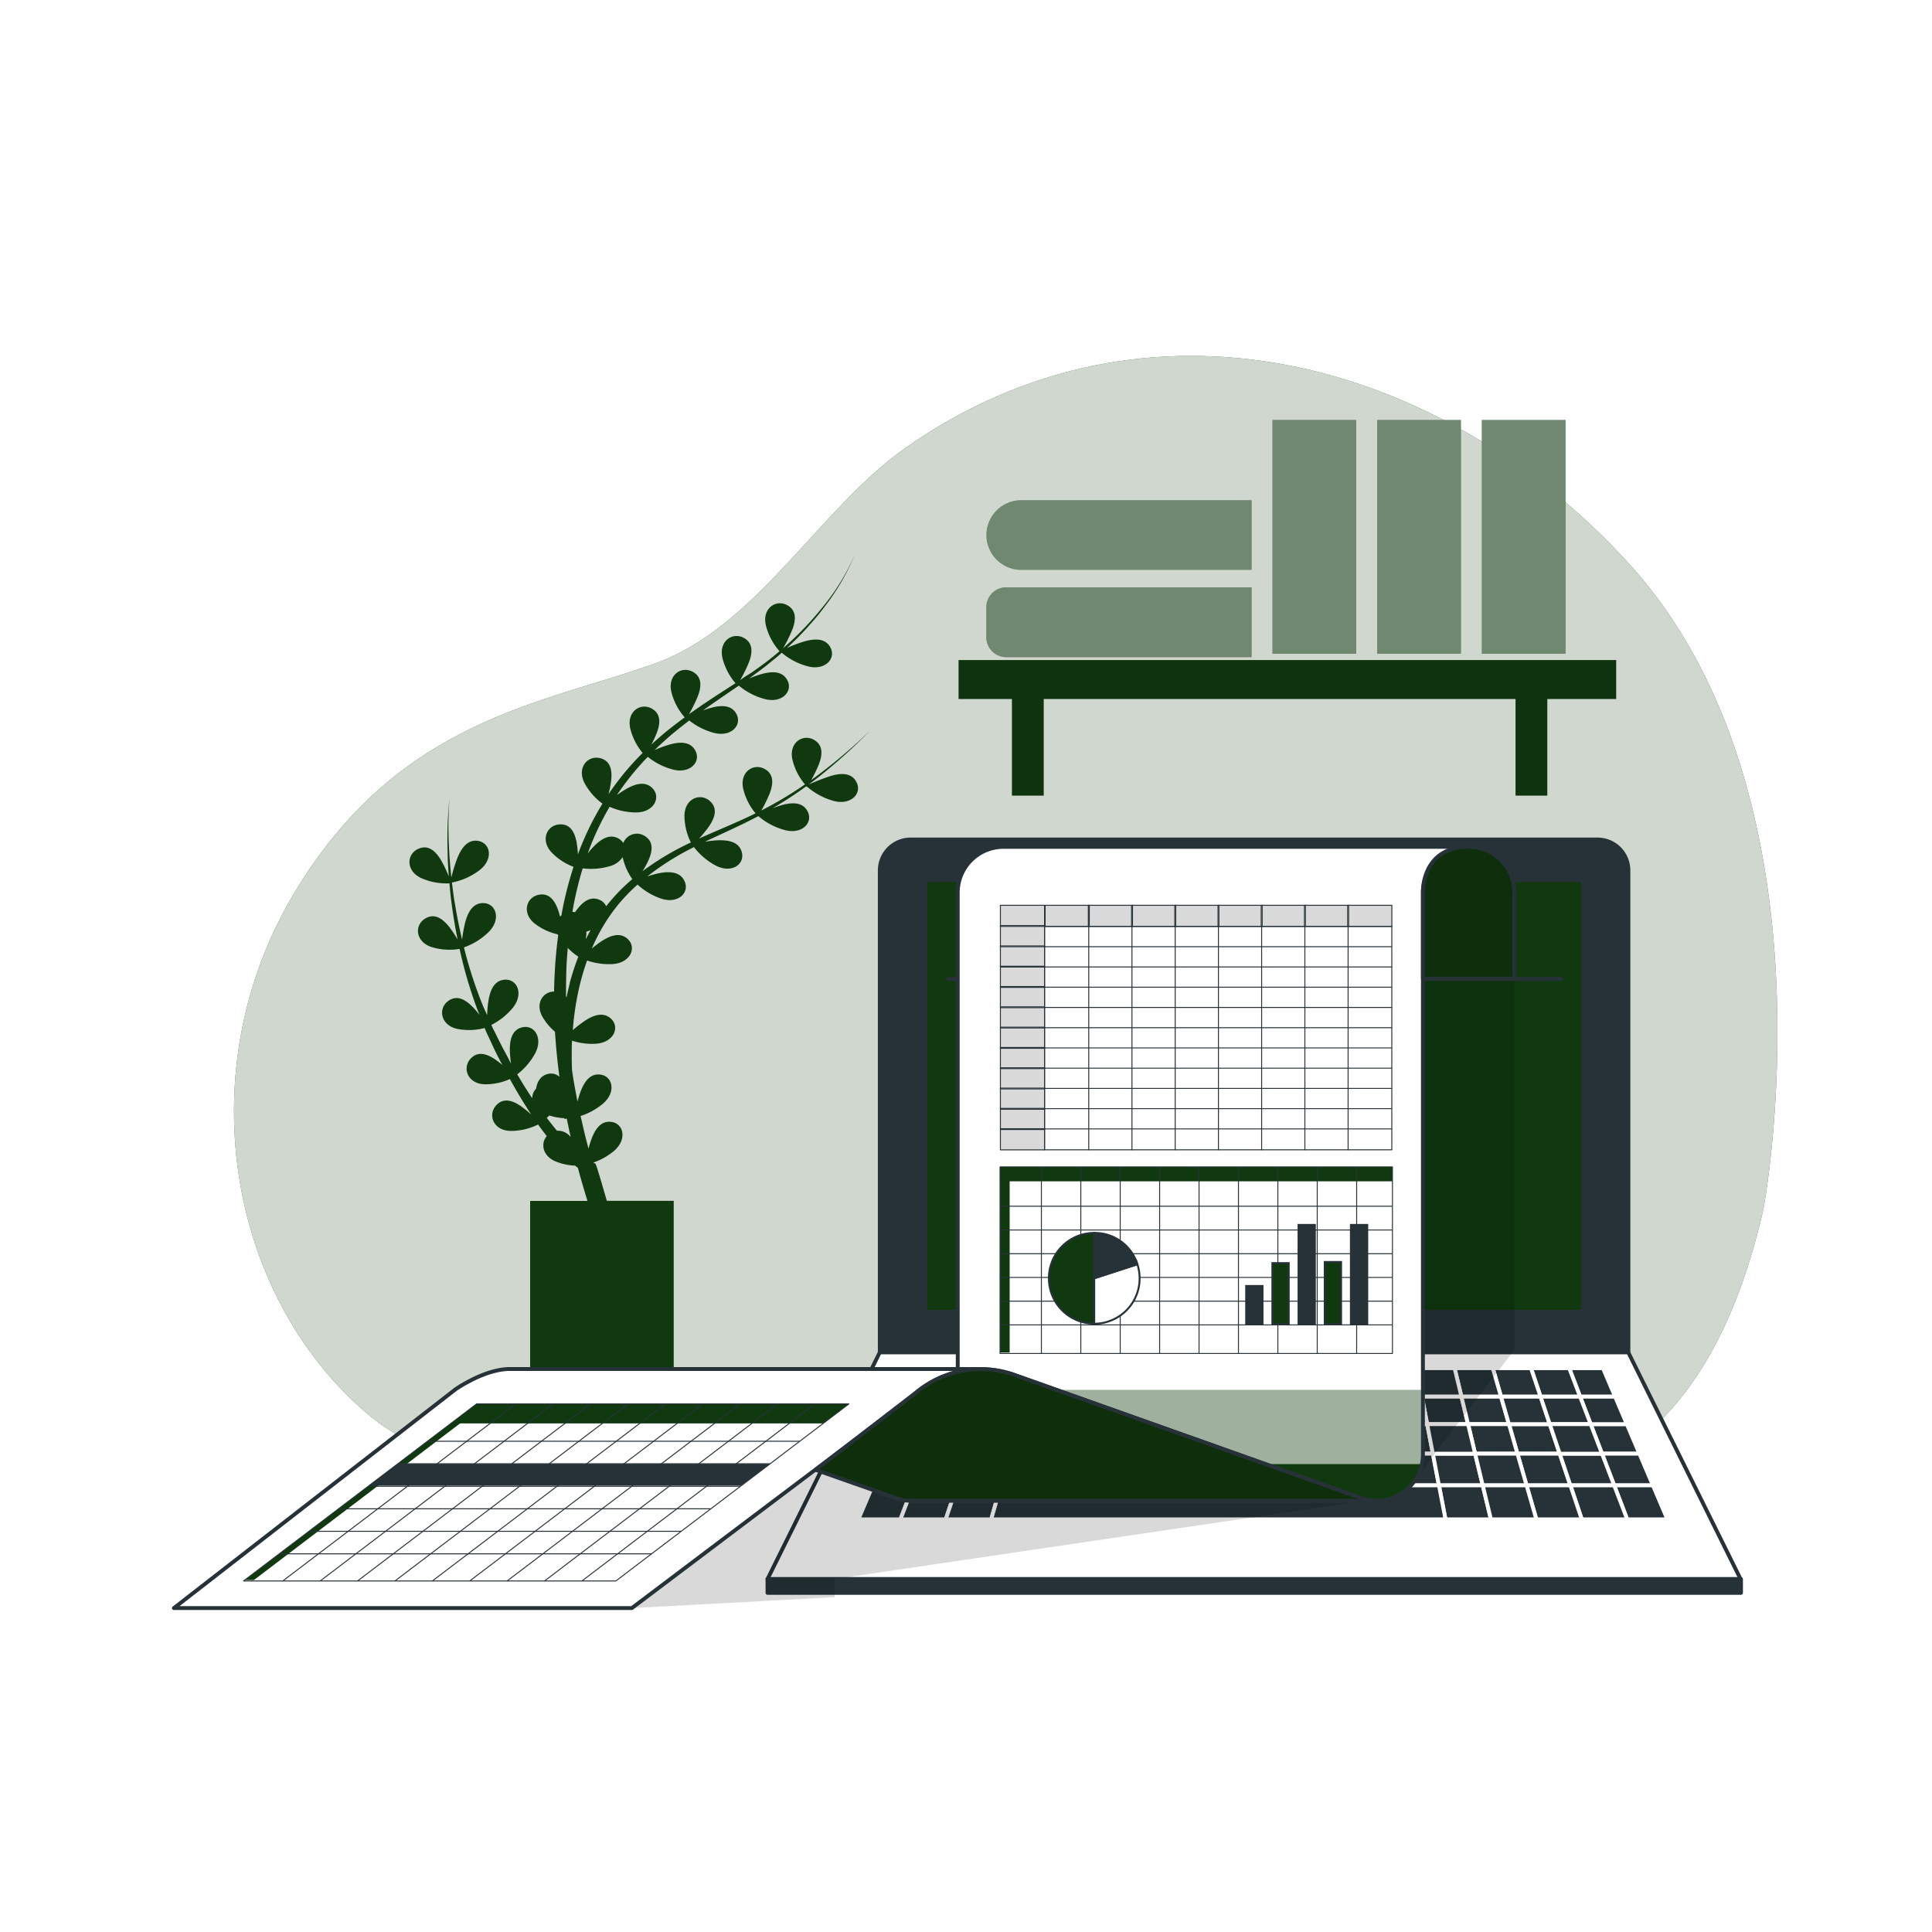 <svg class="animated" id="freepik_stories-spreadsheets" xmlns="http://www.w3.org/2000/svg" xmlns:xlink="http://www.w3.org/1999/xlink" viewBox="0 0 500 500" version="1.1" xmlns:svgjs="http://svgjs.com/svgjs"><style>svg#freepik_stories-spreadsheets:not(.animated) .animable {opacity: 0;}svg#freepik_stories-spreadsheets.animated #freepik--background-simple--inject-16 {animation: 1s 1 forwards cubic-bezier(.36,-0.01,.5,1.38) zoomOut;animation-delay: 0s;}svg#freepik_stories-spreadsheets.animated #freepik--Shelving--inject-16 {animation: 1s 1 forwards cubic-bezier(.36,-0.01,.5,1.38) lightSpeedRight;animation-delay: 0s;}svg#freepik_stories-spreadsheets.animated #freepik--Plant--inject-16 {animation: 1s 1 forwards cubic-bezier(.36,-0.01,.5,1.38) slideUp;animation-delay: 0s;}svg#freepik_stories-spreadsheets.animated #freepik--Device--inject-16 {animation: 1s 1 forwards cubic-bezier(.36,-0.01,.5,1.38) slideRight;animation-delay: 0s;}svg#freepik_stories-spreadsheets.animated #freepik--Document--inject-16 {animation: 1s 1 forwards cubic-bezier(.36,-0.01,.5,1.38) zoomOut;animation-delay: 0s;}            @keyframes zoomOut {                0% {                    opacity: 0;                    transform: scale(1.5);                }                100% {                    opacity: 1;                    transform: scale(1);                }            }                    @keyframes lightSpeedRight {              from {                transform: translate3d(50%, 0, 0) skewX(-20deg);                opacity: 0;              }              60% {                transform: skewX(10deg);                opacity: 1;              }              80% {                transform: skewX(-2deg);              }              to {                opacity: 1;                transform: translate3d(0, 0, 0);              }            }                    @keyframes slideUp {                0% {                    opacity: 0;                    transform: translateY(30px);                }                100% {                    opacity: 1;                    transform: inherit;                }            }                    @keyframes slideRight {                0% {                    opacity: 0;                    transform: translateX(30px);                }                100% {                    opacity: 1;                    transform: translateX(0);                }            }        </style><g id="freepik--background-simple--inject-16" class="animable" style="transform-origin: 260.278px 239.812px;"><path d="M456.39,312.8S476.52,206.35,421.69,146c-48.4-53.31-125-74-187.48-30C212,131.7,195.75,162.2,169.75,171.62,140.6,182.19,103.13,186,76.06,231.26S58.71,334.69,94.8,365.65s99.25.75,156.16-1.51S426.55,444.16,456.39,312.8Z" style="fill: #11390F; transform-origin: 260.278px 239.812px;" id="elqhb5851csz" class="animable"></path><g id="elgqkqkvnbgy"><path d="M456.39,312.8S476.52,206.35,421.69,146c-48.4-53.31-125-74-187.48-30C212,131.7,195.75,162.2,169.75,171.62,140.6,182.19,103.13,186,76.06,231.26S58.71,334.69,94.8,365.65s99.25.75,156.16-1.51S426.55,444.16,456.39,312.8Z" style="fill: rgb(255, 255, 255); opacity: 0.8; transform-origin: 260.278px 239.812px;" class="animable" id="el02pivppoebm2"></path></g></g><g id="freepik--Shelving--inject-16" class="animable" style="transform-origin: 333.17px 157.3px;"><path d="M260.4,152h63.5a0,0,0,0,1,0,0v18.06a0,0,0,0,1,0,0H260.4a5.13,5.13,0,0,1-5.13-5.13v-7.81A5.13,5.13,0,0,1,260.4,152Z" style="fill: #11390F; transform-origin: 289.585px 161.03px;" id="el7m3017arbpc" class="animable"></path><path d="M323.9,129.47H264.3a9,9,0,0,0-9,9h0a9,9,0,0,0,9,9h59.6Z" style="fill: #11390F; transform-origin: 289.6px 138.47px;" id="el2t7t0l24na5" class="animable"></path><rect x="329.32" y="108.7" width="21.67" height="60.5" style="fill: #11390F; transform-origin: 340.155px 138.95px;" id="el0qc9btn8bc8k" class="animable"></rect><rect x="356.41" y="108.7" width="21.67" height="60.5" style="fill: #11390F; transform-origin: 367.245px 138.95px;" id="elkxc5od021ne" class="animable"></rect><rect x="383.5" y="108.7" width="21.67" height="60.5" style="fill: #11390F; transform-origin: 394.335px 138.95px;" id="elh5rp71ctwsh" class="animable"></rect><g id="elppfhlgz0rje"><path d="M260.4,152h63.5a0,0,0,0,1,0,0v18.06a0,0,0,0,1,0,0H260.4a5.13,5.13,0,0,1-5.13-5.13v-7.81A5.13,5.13,0,0,1,260.4,152Z" style="fill: rgb(255, 255, 255); opacity: 0.4; transform-origin: 289.585px 161.03px;" class="animable" id="elq7jgye5ikb"></path></g><g id="el2jpomtzre2m"><path d="M323.9,129.47H264.3a9,9,0,0,0-9,9h0a9,9,0,0,0,9,9h59.6Z" style="fill: rgb(255, 255, 255); opacity: 0.4; transform-origin: 289.6px 138.47px;" class="animable" id="el1ru0neqzo58"></path></g><g id="elwcx3g4efu9"><rect x="329.32" y="108.7" width="21.67" height="60.5" style="fill: rgb(255, 255, 255); opacity: 0.4; transform-origin: 340.155px 138.95px;" class="animable" id="elvz8c96dcrbh"></rect></g><g id="ely297uw7ldik"><rect x="356.41" y="108.7" width="21.67" height="60.5" style="fill: rgb(255, 255, 255); opacity: 0.4; transform-origin: 367.245px 138.95px;" class="animable" id="elyc53iwfimed"></rect></g><g id="elkxakm0hti7"><rect x="383.5" y="108.7" width="21.67" height="60.5" style="fill: rgb(255, 255, 255); opacity: 0.4; transform-origin: 394.335px 138.95px;" class="animable" id="elvr1c02yhz7k"></rect></g><polygon points="418.26 170.82 248.08 170.82 248.08 180.9 261.89 180.9 261.89 205.9 270.11 205.9 270.11 180.9 392.22 180.9 392.22 205.9 400.44 205.9 400.44 180.9 418.26 180.9 418.26 170.82" style="fill: #11390F; transform-origin: 333.17px 188.36px;" id="elxq7acabl7y" class="animable"></polygon><g id="eluk9r82ixp2"><polygon points="418.26 170.82 248.08 170.82 248.08 180.9 261.89 180.9 261.89 205.9 270.11 205.9 270.11 180.9 392.22 180.9 392.22 205.9 400.44 205.9 400.44 180.9 418.26 180.9 418.26 170.82" style="opacity: 0.1; transform-origin: 333.17px 188.36px;" class="animable" id="ela6sfmbt7c2"></polygon></g></g><g id="freepik--Plant--inject-16" class="animable" style="transform-origin: 165.575px 250.635px;"><path d="M215,200.82a54.13,54.13,0,0,0-5.69,2.21c1-.75,2-1.51,3-2.3a143.59,143.59,0,0,0,12.87-11.65,138.79,138.79,0,0,1-15.24,12.8,33.82,33.82,0,0,0,1.95-4c1-2.52,1.19-5-1.22-6.41-3-1.66-6.55.83-5.6,5.1a15.52,15.52,0,0,0,3.26,6.43,96.69,96.69,0,0,1-10.93,6.56l-.36.18a35.14,35.14,0,0,0,2.11-4.3c1-2.52,1.2-5.05-1.21-6.41-3-1.67-6.56.82-5.6,5.1a15.5,15.5,0,0,0,3.2,6.36c-4.55,2.24-9.25,4.14-13.93,6.21l-.68.31a30.74,30.74,0,0,0,2.54-3.12c1.52-2.23,2.34-4.64.31-6.52-2.49-2.31-6.57-.72-6.64,3.66a15.8,15.8,0,0,0,1.65,7,71,71,0,0,0-12.4,7.36l-.12.09a23.77,23.77,0,0,0,1.43-2.57c1.15-2.44,1.57-5-.73-6.48a3.76,3.76,0,0,0-5.66,1.75,3.35,3.35,0,0,0-1.21-1.15c-2.32-1.34-4.6.11-6.55,2.16-.51.53-1,1.1-1.45,1.68a71.78,71.78,0,0,1,5.67-12.07,17.11,17.11,0,0,0,6.81,1.46c4.62,0,6.57-3.85,4.3-6.24-1.84-1.94-4.44-1.2-6.89.21-.81.47-1.6,1-2.34,1.54a69.38,69.38,0,0,1,8-9.9,17.37,17.37,0,0,0,6.58,3.31c4.49,1.11,7.31-2.15,5.68-5-1.32-2.33-4-2.24-6.74-1.46a33.27,33.27,0,0,0-3.76,1.39c1.22-1.19,2.49-2.34,3.77-3.47,1.69-1.44,3.43-2.83,5.2-4.18a17.38,17.38,0,0,0,6.48,3.23c4.48,1.11,7.3-2.15,5.68-5-1.32-2.33-4-2.23-6.74-1.45-.63.18-1.27.4-1.89.63,2.34-1.67,4.72-3.3,7.1-4.93l2.2-1.5a17.51,17.51,0,0,0,6.82,3.5c4.49,1.11,7.3-2.15,5.68-5-1.32-2.34-4-2.24-6.74-1.46a29,29,0,0,0-3.13,1.12h0c.46-.32.91-.65,1.36-1,.84-.6,1.66-1.21,2.48-1.84,1-.76,2-1.61,3-2.41.56-.45,1.1-.93,1.64-1.42a17.1,17.1,0,0,0,6.85,3.54c4.49,1.11,7.31-2.14,5.69-5-1.32-2.33-4-2.24-6.75-1.46a37.59,37.59,0,0,0-4.41,1.67h0c1.83-1.7,3.6-3.47,5.28-5.32.12-.13.22-.26.33-.39.73-.8,1.44-1.61,2.13-2.44s1.57-2,2.33-3a57.57,57.57,0,0,0,7.53-13.17,56.57,56.57,0,0,1-7.79,13,82,82,0,0,1-10.4,11l-.41.35a38.76,38.76,0,0,0,2.3-4.65c1-2.52,1.2-5.05-1.21-6.41-3-1.66-6.56.82-5.6,5.1a15.83,15.83,0,0,0,3.55,6.78l-.89.76c-.35.29-.71.59-1.07.87-.59.48-1.19.94-1.79,1.39l-1,.74c-.86.63-1.74,1.26-2.62,1.87L193,175l-1.44,1a36.5,36.5,0,0,0,2.21-4.47c1-2.52,1.2-5.05-1.21-6.41-3-1.67-6.56.82-5.61,5.1a15.75,15.75,0,0,0,3.4,6.59l-1.07.69-4,2.58-.77.51c-.74.48-1.47,1-2.2,1.47-.32.21-.64.42-.95.64-1,.7-2.05,1.41-3.06,2.14a38.41,38.41,0,0,0,2.25-4.54c1-2.52,1.2-5.06-1.21-6.41-3-1.67-6.56.82-5.61,5.09a15.74,15.74,0,0,0,3.47,6.68c-1.72,1.26-3.42,2.56-5.08,3.91-1.2,1-2.39,2.06-3.55,3.12a27.27,27.27,0,0,0,1.35-2.89c1-2.52,1.2-5-1.21-6.41-3-1.66-6.56.82-5.61,5.1a15.74,15.74,0,0,0,3.21,6.37,71.21,71.21,0,0,0-8.83,10.67,26.28,26.28,0,0,0,.67-3.36c.33-2.68-.06-5.2-2.72-5.93-3.28-.9-6.17,2.38-4.21,6.3a15.7,15.7,0,0,0,4.7,5.44,74,74,0,0,0-6.36,13.14,25.19,25.19,0,0,0-.29-2.86c-.45-2.66-1.53-5-4.29-4.91-3.4.06-5.24,4-2.25,7.23a15.49,15.49,0,0,0,5.7,3.76,94.89,94.89,0,0,0-2.82,10.81c-.11.58-.21,1.16-.31,1.74a2.9,2.9,0,0,0-.36.34c-.12-.5-.26-1-.42-1.49-.86-2.56-2.28-4.67-5-4.19-3.35.59-4.55,4.79-1.11,7.49a15.26,15.26,0,0,0,5.93,2.77,1.78,1.78,0,0,0,.12.29c-.37,2.75-.65,5.51-.82,8.29q-.19,3.1-.25,6.23c-2.9,0-5,3.17-2.94,6.62a14.56,14.56,0,0,0,3.18,3.77c.25,3.9.63,7.8,1.15,11.67a3.2,3.2,0,0,0-3.1-.71c-1.83.49-2.65,2-2.94,3.77a3.65,3.65,0,0,0-1,2.49c-1.36-2-2.64-4.09-3.88-6.19a17.21,17.21,0,0,0,4.62-5.4c2.18-4.07-.27-7.61-3.45-6.74-2.59.7-3.16,3.34-3.08,6.17a30.42,30.42,0,0,0,.3,3.2L131,272.84c-1.12-2-2.07-4-3.12-6.08-.27-.49-.5-1-.72-1.51a17.24,17.24,0,0,0,5.55-4.43c2.9-3.59,1.15-7.53-2.13-7.27-2.68.2-3.73,2.69-4.18,5.48a31.61,31.61,0,0,0-.33,3.68l-1-2.2a112.44,112.44,0,0,1-5-15.33,17.43,17.43,0,0,0,6.42-4c3.25-3.29,1.91-7.38-1.39-7.46-2.68-.06-4,2.31-4.71,5a36.9,36.9,0,0,0-.8,4.46c-.71-3-1.32-6-1.82-9.07-.35-1.89-.57-3.8-.81-5.71a17.21,17.21,0,0,0,7.16-3.21c3.65-2.83,2.84-7.06-.42-7.57-2.64-.41-4.24,1.77-5.32,4.39a42.75,42.75,0,0,0-1.58,5.09c-.21-2.22-.44-4.43-.54-6.65a101.91,101.91,0,0,1,.06-13.76,102.22,102.22,0,0,0-.48,13.78c0,2.12.18,4.23.31,6.35a33,33,0,0,0-2-4.19c-1.38-2.32-3.23-4.07-5.78-3-3.15,1.29-3.42,5.66.52,7.56a15.78,15.78,0,0,0,7.42,1.41c.18,1.89.34,3.78.62,5.65.4,3,.91,6,1.5,8.91a29.42,29.42,0,0,0-2.15-3.25c-1.68-2.12-3.73-3.62-6.13-2.25-3,1.69-2.66,6.05,1.5,7.42a15.65,15.65,0,0,0,7.29.49,114.32,114.32,0,0,0,4.55,15.55l.6,1.52c-.54-.69-1.12-1.4-1.73-2-1.88-1.94-4.07-3.22-6.32-1.62-2.77,2-2,6.29,2.23,7.24a15.66,15.66,0,0,0,7.15-.21c.21.52.42,1,.67,1.55,1,2.08,1.92,4.22,3,6.27.3.59.61,1.17.92,1.75-.53-.45-1.08-.89-1.65-1.29-2.2-1.56-4.6-2.41-6.51-.41-2.34,2.46-.82,6.56,3.56,6.69a15.55,15.55,0,0,0,6.55-1.35c1.25,2.27,2.55,4.51,3.94,6.71.52.84,1.06,1.67,1.6,2.5a26.54,26.54,0,0,0-2.51-2.07c-2.21-1.56-4.61-2.41-6.51-.41-2.35,2.46-.83,6.56,3.55,6.69a15.73,15.73,0,0,0,7.22-1.66c.72,1,1.47,2,2.25,3-1.63,1.89-1.1,5.1,2.21,6.52a14.89,14.89,0,0,0,5.11,1.12c.2.17.41.33.62.48l.11.08c.77,2.88,1.61,5.74,2.49,8.58H137.2v47.11h37.16V310.77H157.05c-1.49-5.09-2.74-9.52-3-9.64l-.52-.25a17,17,0,0,0,5.35-3c3.52-3,2.52-7.19-.75-7.54-2.67-.3-4.17,1.95-5.12,4.62a23,23,0,0,0-.7,2.32c-.19-.71-.38-1.42-.56-2.13-.54-2.1-1-4.22-1.5-6.33a17.18,17.18,0,0,0,5.79-3.19c3.52-3,2.52-7.18-.75-7.54-2.67-.29-4.16,2-5.12,4.62a24.59,24.59,0,0,0-.71,2.36c-.31-1.54-.6-3.08-.87-4.63-.2-1.16-.38-2.31-.55-3.46-.07-1.64-.09-3.29-.07-4.93,0-.91,0-1.81.08-2.72a16.85,16.85,0,0,0,6.15.79c4.62-.3,6.32-4.25,3.91-6.5-2-1.82-4.51-.92-6.87.64a33.07,33.07,0,0,0-3,2.34A73.62,73.62,0,0,1,150,255.12a62.09,62.09,0,0,1,1.94-6.54,17.24,17.24,0,0,0,6.6.92c4.61-.29,6.32-4.25,3.91-6.49-2-1.83-4.51-.92-6.87.64a29.5,29.5,0,0,0-2.42,1.83,48.16,48.16,0,0,1,3.1-6.07A44.33,44.33,0,0,1,165,228.94a17.33,17.33,0,0,0,6.13,3.63c4.4,1.44,7.45-1.6,6-4.58-1.14-2.42-3.84-2.53-6.62-2a31.65,31.65,0,0,0-3.11.86l.07,0a69.71,69.71,0,0,1,12.13-7.62,17.37,17.37,0,0,0,5.66,4.79c4.11,2.12,7.61-.38,6.7-3.55-.74-2.58-3.39-3.11-6.22-3a29.91,29.91,0,0,0-3.31.37c4.57-2.16,9.23-4.2,13.73-6.58h0l.1-.05a17.39,17.39,0,0,0,7,3.65c4.49,1.11,7.31-2.15,5.68-5-1.31-2.34-4-2.24-6.74-1.46-.76.21-1.51.49-2.25.77a102.68,102.68,0,0,0,8.72-5.69l.24.25a.37.37,0,0,1,0-.11,17.49,17.49,0,0,0,7,3.7c4.49,1.1,7.31-2.15,5.69-5C220.38,200,217.68,200,215,200.82Zm-70.85,91.81c-.91-1.07-1.79-2.19-2.64-3.32.21-.19.43-.4.65-.62a15.65,15.65,0,0,0,3.9.7l0,.21.62-.12c.32,1.59.66,3.19,1,4.78A4.19,4.19,0,0,0,144.11,292.63Zm3.31-38.14c-.31,1.19-.58,2.39-.83,3.59l-.15-.21q0-3.7.11-7.39c.07-1.73.2-3.45.35-5.16a16.51,16.51,0,0,0,2.73,2.27A66.71,66.71,0,0,0,147.42,254.49Zm4.16-11.35c0-.45.1-.91.13-1.35,0-.23,0-.46,0-.68.36-.11.73-.24,1.1-.39C152.39,241.52,152,242.32,151.58,243.14Zm5.27-8.57a3.25,3.25,0,0,0-1.85-1.74c-2.5-1-4.53.82-6.14,3.14l-.08.12-.16-.05-.52-.07c0-.14.05-.28.07-.42a91.53,91.53,0,0,1,2.59-10.82,17.37,17.37,0,0,0,6.94-.54,5.93,5.93,0,0,0,3.4-2.35,15.94,15.94,0,0,0,2.5,5.68A47.91,47.91,0,0,0,156.85,234.57Z" style="fill: #11390F; transform-origin: 165.575px 250.635px;" id="el6jbmeb9tm6k" class="animable"></path></g><g id="freepik--Device--inject-16" class="animable" style="transform-origin: 324.6px 314.745px;"><path d="M235.66,217.26H413.43a8,8,0,0,1,8,8V350a0,0,0,0,1,0,0H227.69a0,0,0,0,1,0,0V225.23A8,8,0,0,1,235.66,217.26Z" style="fill: rgb(38, 50, 56); stroke: rgb(38, 50, 56); stroke-linecap: round; stroke-linejoin: round; transform-origin: 324.56px 283.63px;" id="elzbbvy5qx4sq" class="animable"></path><polygon points="450.46 408.67 198.63 408.67 227.69 349.99 421.4 349.99 450.46 408.67" style="fill: rgb(255, 255, 255); stroke: rgb(38, 50, 56); stroke-linecap: round; stroke-linejoin: round; transform-origin: 324.545px 379.33px;" id="el6pjx2xfzuol" class="animable"></polygon><rect x="239.42" y="227.77" width="170.25" height="111.71" style="fill: #11390F; stroke: rgb(38, 50, 56); stroke-linecap: round; stroke-linejoin: round; transform-origin: 324.545px 283.625px;" id="el0nf1e5dsxlr" class="animable"></rect><polygon points="316.46 368.56 316.8 361.41 306.56 361.41 305.88 368.56 316.46 368.56" style="fill: rgb(38, 50, 56); stroke: rgb(255, 255, 255); stroke-linecap: round; stroke-linejoin: round; transform-origin: 311.34px 364.985px;" id="eldweyq9ej9dl" class="animable"></polygon><polygon points="337.62 368.56 337.27 361.41 327.03 361.41 327.04 368.56 337.62 368.56" style="fill: rgb(38, 50, 56); stroke: rgb(255, 255, 255); stroke-linecap: round; stroke-linejoin: round; transform-origin: 332.325px 364.985px;" id="elmw4ae412ggo" class="animable"></polygon><polygon points="392.71 376.21 403.65 376.21 401.08 368.56 390.51 368.56 392.71 376.21" style="fill: rgb(38, 50, 56); stroke: rgb(255, 255, 255); stroke-linecap: round; stroke-linejoin: round; transform-origin: 397.08px 372.385px;" id="ely8jcviouvj" class="animable"></polygon><polygon points="305.88 368.56 306.56 361.41 296.33 361.41 295.31 368.56 305.88 368.56" style="fill: rgb(38, 50, 56); stroke: rgb(255, 255, 255); stroke-linecap: round; stroke-linejoin: round; transform-origin: 300.935px 364.985px;" id="eloh9vzf7sqz" class="animable"></polygon><polygon points="284.73 368.56 286.09 361.41 275.86 361.41 274.15 368.56 284.73 368.56" style="fill: rgb(38, 50, 56); stroke: rgb(255, 255, 255); stroke-linecap: round; stroke-linejoin: round; transform-origin: 280.12px 364.985px;" id="el8calfff94r2" class="animable"></polygon><polygon points="379.93 368.56 378.21 361.41 367.98 361.41 369.35 368.56 379.93 368.56" style="fill: rgb(38, 50, 56); stroke: rgb(255, 255, 255); stroke-linecap: round; stroke-linejoin: round; transform-origin: 373.955px 364.985px;" id="el5io3xv08l85" class="animable"></polygon><polygon points="390.51 368.56 388.45 361.41 378.21 361.41 379.93 368.56 390.51 368.56" style="fill: rgb(38, 50, 56); stroke: rgb(255, 255, 255); stroke-linecap: round; stroke-linejoin: round; transform-origin: 384.36px 364.985px;" id="eldm6nm4jpkor" class="animable"></polygon><polygon points="274.15 368.56 275.86 361.41 265.62 361.41 263.57 368.56 274.15 368.56" style="fill: rgb(38, 50, 56); stroke: rgb(255, 255, 255); stroke-linecap: round; stroke-linejoin: round; transform-origin: 269.715px 364.985px;" id="el790c7rp5l7q" class="animable"></polygon><polygon points="348.19 368.56 347.5 361.41 337.27 361.41 337.62 368.56 348.19 368.56" style="fill: rgb(38, 50, 56); stroke: rgb(255, 255, 255); stroke-linecap: round; stroke-linejoin: round; transform-origin: 342.73px 364.985px;" id="el5c7088ufeof" class="animable"></polygon><polygon points="401.08 368.56 398.68 361.41 388.45 361.41 390.51 368.56 401.08 368.56" style="fill: rgb(38, 50, 56); stroke: rgb(255, 255, 255); stroke-linecap: round; stroke-linejoin: round; transform-origin: 394.765px 364.985px;" id="elh70tbsgudn" class="animable"></polygon><polygon points="369.35 368.56 367.98 361.41 357.74 361.41 358.77 368.56 369.35 368.56" style="fill: rgb(38, 50, 56); stroke: rgb(255, 255, 255); stroke-linecap: round; stroke-linejoin: round; transform-origin: 363.545px 364.985px;" id="el98cuu7t7gb6" class="animable"></polygon><polygon points="358.77 368.56 357.74 361.41 347.5 361.41 348.19 368.56 358.77 368.56" style="fill: rgb(38, 50, 56); stroke: rgb(255, 255, 255); stroke-linecap: round; stroke-linejoin: round; transform-origin: 353.135px 364.985px;" id="eljpzgqytsasa" class="animable"></polygon><polygon points="327.04 368.56 327.03 361.41 316.8 361.41 316.46 368.56 327.04 368.56" style="fill: rgb(38, 50, 56); stroke: rgb(255, 255, 255); stroke-linecap: round; stroke-linejoin: round; transform-origin: 321.75px 364.985px;" id="el1qf0sdwp6i4" class="animable"></polygon><polygon points="253 368.56 242.42 368.56 239.5 376.21 250.44 376.21 253 368.56" style="fill: rgb(38, 50, 56); stroke: rgb(255, 255, 255); stroke-linecap: round; stroke-linejoin: round; transform-origin: 246.25px 372.385px;" id="elhstnpjopvd" class="animable"></polygon><polygon points="255.38 361.41 245.15 361.41 242.42 368.56 253 368.56 255.38 361.41" style="fill: rgb(38, 50, 56); stroke: rgb(255, 255, 255); stroke-linecap: round; stroke-linejoin: round; transform-origin: 248.9px 364.985px;" id="elk47nlm82u1i" class="animable"></polygon><polygon points="263.57 368.56 265.62 361.41 255.38 361.41 253 368.56 263.57 368.56" style="fill: rgb(38, 50, 56); stroke: rgb(255, 255, 255); stroke-linecap: round; stroke-linejoin: round; transform-origin: 259.31px 364.985px;" id="els4mktwvn45" class="animable"></polygon><polygon points="236.37 384.4 233 393.2 244.76 393.2 247.7 384.4 236.37 384.4" style="fill: rgb(38, 50, 56); stroke: rgb(255, 255, 255); stroke-linecap: round; stroke-linejoin: round; transform-origin: 240.35px 388.8px;" id="eldpchrp6velk" class="animable"></polygon><polygon points="250.44 376.21 239.5 376.21 236.37 384.4 247.7 384.4 250.44 376.21" style="fill: rgb(38, 50, 56); stroke: rgb(255, 255, 255); stroke-linecap: round; stroke-linejoin: round; transform-origin: 243.405px 380.305px;" id="eld9jyg4e7vq7" class="animable"></polygon><polygon points="247.7 384.4 244.76 393.2 256.52 393.2 259.04 384.4 247.7 384.4" style="fill: rgb(38, 50, 56); stroke: rgb(255, 255, 255); stroke-linecap: round; stroke-linejoin: round; transform-origin: 251.9px 388.8px;" id="elr5eeox6ds4" class="animable"></polygon><polygon points="295.31 368.56 296.33 361.41 286.09 361.41 284.73 368.56 295.31 368.56" style="fill: rgb(38, 50, 56); stroke: rgb(255, 255, 255); stroke-linecap: round; stroke-linejoin: round; transform-origin: 290.53px 364.985px;" id="el4smhh7rmlwk" class="animable"></polygon><polygon points="294.21 376.21 295.31 368.56 284.73 368.56 283.27 376.21 294.21 376.21" style="fill: rgb(38, 50, 56); stroke: rgb(255, 255, 255); stroke-linecap: round; stroke-linejoin: round; transform-origin: 289.29px 372.385px;" id="eljc3tefwq43" class="animable"></polygon><polygon points="283.27 376.21 284.73 368.56 274.15 368.56 272.33 376.21 283.27 376.21" style="fill: rgb(38, 50, 56); stroke: rgb(255, 255, 255); stroke-linecap: round; stroke-linejoin: round; transform-origin: 278.53px 372.385px;" id="elu0k1za8c38" class="animable"></polygon><polygon points="305.16 376.21 305.88 368.56 295.31 368.56 294.21 376.21 305.16 376.21" style="fill: rgb(38, 50, 56); stroke: rgb(255, 255, 255); stroke-linecap: round; stroke-linejoin: round; transform-origin: 300.045px 372.385px;" id="elfv2s7021kg" class="animable"></polygon><polygon points="263.57 368.56 253 368.56 250.44 376.21 261.38 376.21 263.57 368.56" style="fill: rgb(38, 50, 56); stroke: rgb(255, 255, 255); stroke-linecap: round; stroke-linejoin: round; transform-origin: 257.005px 372.385px;" id="elzy9uy3nj34n" class="animable"></polygon><polygon points="395.07 384.4 406.41 384.4 403.65 376.21 392.71 376.21 395.07 384.4" style="fill: rgb(38, 50, 56); stroke: rgb(255, 255, 255); stroke-linecap: round; stroke-linejoin: round; transform-origin: 399.56px 380.305px;" id="el82u4v7qq7o8" class="animable"></polygon><polygon points="272.33 376.21 274.15 368.56 263.57 368.56 261.38 376.21 272.33 376.21" style="fill: rgb(38, 50, 56); stroke: rgb(255, 255, 255); stroke-linecap: round; stroke-linejoin: round; transform-origin: 267.765px 372.385px;" id="eltwq5p2dzg7c" class="animable"></polygon><polygon points="250.44 376.21 247.7 384.4 259.04 384.4 261.38 376.21 250.44 376.21" style="fill: rgb(38, 50, 56); stroke: rgb(255, 255, 255); stroke-linecap: round; stroke-linejoin: round; transform-origin: 254.54px 380.305px;" id="elz22t8bzqqhc" class="animable"></polygon><polygon points="370.82 376.21 369.35 368.56 358.77 368.56 359.88 376.21 370.82 376.21" style="fill: rgb(38, 50, 56); stroke: rgb(255, 255, 255); stroke-linecap: round; stroke-linejoin: round; transform-origin: 364.795px 372.385px;" id="eluedroju4wxi" class="animable"></polygon><polygon points="359.88 376.21 358.77 368.56 348.19 368.56 348.93 376.21 359.88 376.21" style="fill: rgb(38, 50, 56); stroke: rgb(255, 255, 255); stroke-linecap: round; stroke-linejoin: round; transform-origin: 354.035px 372.385px;" id="elmiz44kcetn" class="animable"></polygon><polygon points="392.71 376.21 390.51 368.56 379.93 368.56 381.76 376.21 392.71 376.21" style="fill: rgb(38, 50, 56); stroke: rgb(255, 255, 255); stroke-linecap: round; stroke-linejoin: round; transform-origin: 386.32px 372.385px;" id="eldo00zok76vf" class="animable"></polygon><polygon points="327.05 376.21 327.04 368.56 316.46 368.56 316.1 376.21 327.05 376.21" style="fill: rgb(38, 50, 56); stroke: rgb(255, 255, 255); stroke-linecap: round; stroke-linejoin: round; transform-origin: 321.575px 372.385px;" id="elllv4p2dtyx" class="animable"></polygon><polygon points="348.93 376.21 348.19 368.56 337.62 368.56 337.99 376.21 348.93 376.21" style="fill: rgb(38, 50, 56); stroke: rgb(255, 255, 255); stroke-linecap: round; stroke-linejoin: round; transform-origin: 343.275px 372.385px;" id="eliwmyemy9vl" class="animable"></polygon><polygon points="337.99 376.21 337.62 368.56 327.04 368.56 327.05 376.21 337.99 376.21" style="fill: rgb(38, 50, 56); stroke: rgb(255, 255, 255); stroke-linecap: round; stroke-linejoin: round; transform-origin: 332.515px 372.385px;" id="el3yt4r1ptefo" class="animable"></polygon><polygon points="316.1 376.21 316.46 368.56 305.88 368.56 305.16 376.21 316.1 376.21" style="fill: rgb(38, 50, 56); stroke: rgb(255, 255, 255); stroke-linecap: round; stroke-linejoin: round; transform-origin: 310.81px 372.385px;" id="eleiyb7o5hg2e" class="animable"></polygon><polygon points="348.93 376.21 349.73 384.4 361.06 384.4 359.88 376.21 348.93 376.21" style="fill: rgb(38, 50, 56); stroke: rgb(255, 255, 255); stroke-linecap: round; stroke-linejoin: round; transform-origin: 354.995px 380.305px;" id="elo03b8ccev0a" class="animable"></polygon><polygon points="359.88 376.21 361.06 384.4 372.4 384.4 370.82 376.21 359.88 376.21" style="fill: rgb(38, 50, 56); stroke: rgb(255, 255, 255); stroke-linecap: round; stroke-linejoin: round; transform-origin: 366.14px 380.305px;" id="el4t8fepk1ejf" class="animable"></polygon><polygon points="261.38 376.21 259.04 384.4 270.38 384.4 272.33 376.21 261.38 376.21" style="fill: rgb(38, 50, 56); stroke: rgb(255, 255, 255); stroke-linecap: round; stroke-linejoin: round; transform-origin: 265.685px 380.305px;" id="eluhqsy5ostwh" class="animable"></polygon><polygon points="370.82 376.21 372.4 384.4 383.73 384.4 381.76 376.21 370.82 376.21" style="fill: rgb(38, 50, 56); stroke: rgb(255, 255, 255); stroke-linecap: round; stroke-linejoin: round; transform-origin: 377.275px 380.305px;" id="elppm8gxwc14h" class="animable"></polygon><polygon points="327.05 376.21 327.05 384.4 338.39 384.4 337.99 376.21 327.05 376.21" style="fill: rgb(38, 50, 56); stroke: rgb(255, 255, 255); stroke-linecap: round; stroke-linejoin: round; transform-origin: 332.72px 380.305px;" id="ela2l0fj1e3h" class="animable"></polygon><polygon points="381.76 376.21 383.73 384.4 395.07 384.4 392.71 376.21 381.76 376.21" style="fill: rgb(38, 50, 56); stroke: rgb(255, 255, 255); stroke-linecap: round; stroke-linejoin: round; transform-origin: 388.415px 380.305px;" id="elzmbwtu79b1" class="animable"></polygon><polygon points="337.99 376.21 338.39 384.4 349.73 384.4 348.93 376.21 337.99 376.21" style="fill: rgb(38, 50, 56); stroke: rgb(255, 255, 255); stroke-linecap: round; stroke-linejoin: round; transform-origin: 343.86px 380.305px;" id="elh0udd3prgcb" class="animable"></polygon><polygon points="283.27 376.21 281.71 384.4 293.05 384.4 294.21 376.21 283.27 376.21" style="fill: rgb(38, 50, 56); stroke: rgb(255, 255, 255); stroke-linecap: round; stroke-linejoin: round; transform-origin: 287.96px 380.305px;" id="elbrmu08z4bw" class="animable"></polygon><polygon points="272.33 376.21 270.38 384.4 281.71 384.4 283.27 376.21 272.33 376.21" style="fill: rgb(38, 50, 56); stroke: rgb(255, 255, 255); stroke-linecap: round; stroke-linejoin: round; transform-origin: 276.825px 380.305px;" id="elzar1gfzkixg" class="animable"></polygon><polygon points="316.1 376.21 315.72 384.4 327.05 384.4 327.05 376.21 316.1 376.21" style="fill: rgb(38, 50, 56); stroke: rgb(255, 255, 255); stroke-linecap: round; stroke-linejoin: round; transform-origin: 321.385px 380.305px;" id="el3mn2weydvu4" class="animable"></polygon><polygon points="305.16 376.21 304.38 384.4 315.72 384.4 316.1 376.21 305.16 376.21" style="fill: rgb(38, 50, 56); stroke: rgb(255, 255, 255); stroke-linecap: round; stroke-linejoin: round; transform-origin: 310.24px 380.305px;" id="el1awqybe1vz6" class="animable"></polygon><polygon points="294.21 376.21 293.05 384.4 304.38 384.4 305.16 376.21 294.21 376.21" style="fill: rgb(38, 50, 56); stroke: rgb(255, 255, 255); stroke-linecap: round; stroke-linejoin: round; transform-origin: 299.105px 380.305px;" id="elht77johve0j" class="animable"></polygon><polygon points="381.76 376.21 379.93 368.56 369.35 368.56 370.82 376.21 381.76 376.21" style="fill: rgb(38, 50, 56); stroke: rgb(255, 255, 255); stroke-linecap: round; stroke-linejoin: round; transform-origin: 375.555px 372.385px;" id="el3gthjdyv4fi" class="animable"></polygon><polygon points="255.38 361.41 257.83 354.09 247.94 354.09 245.15 361.41 255.38 361.41" style="fill: rgb(38, 50, 56); stroke: rgb(255, 255, 255); stroke-linecap: round; stroke-linejoin: round; transform-origin: 251.49px 357.75px;" id="elvjik4br27t" class="animable"></polygon><polygon points="245.15 361.41 235.7 361.41 232.65 368.56 242.42 368.56 245.15 361.41" style="fill: rgb(38, 50, 56); stroke: rgb(255, 255, 255); stroke-linecap: round; stroke-linejoin: round; transform-origin: 238.9px 364.985px;" id="elxkviv59rkw" class="animable"></polygon><polygon points="247.94 354.09 238.82 354.09 235.7 361.41 245.15 361.41 247.94 354.09" style="fill: rgb(38, 50, 56); stroke: rgb(255, 255, 255); stroke-linecap: round; stroke-linejoin: round; transform-origin: 241.82px 357.75px;" id="el4880bjug9be" class="animable"></polygon><polygon points="242.42 368.56 232.65 368.56 229.4 376.21 239.5 376.21 242.42 368.56" style="fill: rgb(38, 50, 56); stroke: rgb(255, 255, 255); stroke-linecap: round; stroke-linejoin: round; transform-origin: 235.91px 372.385px;" id="elvz7bk8g2kqq" class="animable"></polygon><polygon points="239.5 376.21 229.4 376.21 225.9 384.4 236.37 384.4 239.5 376.21" style="fill: rgb(38, 50, 56); stroke: rgb(255, 255, 255); stroke-linecap: round; stroke-linejoin: round; transform-origin: 232.7px 380.305px;" id="el6xt7ikk134e" class="animable"></polygon><polygon points="236.37 384.4 225.9 384.4 222.15 393.2 233 393.2 236.37 384.4" style="fill: rgb(38, 50, 56); stroke: rgb(255, 255, 255); stroke-linecap: round; stroke-linejoin: round; transform-origin: 229.26px 388.8px;" id="eldsgr8gxycwi" class="animable"></polygon><polygon points="411.66 368.56 414.6 376.21 424.28 376.21 421.02 368.56 411.66 368.56" style="fill: rgb(38, 50, 56); stroke: rgb(255, 255, 255); stroke-linecap: round; stroke-linejoin: round; transform-origin: 417.97px 372.385px;" id="eleoikzreemp6" class="animable"></polygon><polygon points="417.74 384.4 427.77 384.4 424.28 376.21 414.6 376.21 417.74 384.4" style="fill: rgb(38, 50, 56); stroke: rgb(255, 255, 255); stroke-linecap: round; stroke-linejoin: round; transform-origin: 421.185px 380.305px;" id="elwfrwr6wu9tc" class="animable"></polygon><polygon points="421.12 393.2 431.52 393.2 427.77 384.4 417.74 384.4 421.12 393.2" style="fill: rgb(38, 50, 56); stroke: rgb(255, 255, 255); stroke-linecap: round; stroke-linejoin: round; transform-origin: 424.63px 388.8px;" id="elnpz9bdgfnj" class="animable"></polygon><polygon points="337.27 361.41 336.91 354.09 327.03 354.09 327.03 361.41 337.27 361.41" style="fill: rgb(38, 50, 56); stroke: rgb(255, 255, 255); stroke-linecap: round; stroke-linejoin: round; transform-origin: 332.15px 357.75px;" id="el7kbdjr7amg7" class="animable"></polygon><polygon points="411.66 368.56 421.02 368.56 417.97 361.41 408.92 361.41 411.66 368.56" style="fill: rgb(38, 50, 56); stroke: rgb(255, 255, 255); stroke-linecap: round; stroke-linejoin: round; transform-origin: 414.97px 364.985px;" id="elbltsb95mjwm" class="animable"></polygon><polygon points="406.41 384.4 417.74 384.4 414.6 376.21 403.65 376.21 406.41 384.4" style="fill: rgb(38, 50, 56); stroke: rgb(255, 255, 255); stroke-linecap: round; stroke-linejoin: round; transform-origin: 410.695px 380.305px;" id="el5yzqirinjcp" class="animable"></polygon><polygon points="265.62 361.41 267.71 354.09 257.83 354.09 255.38 361.41 265.62 361.41" style="fill: rgb(38, 50, 56); stroke: rgb(255, 255, 255); stroke-linecap: round; stroke-linejoin: round; transform-origin: 261.545px 357.75px;" id="elkd8iz2z4wc" class="animable"></polygon><polygon points="398.68 361.41 401.08 368.56 411.66 368.56 408.92 361.41 398.68 361.41" style="fill: rgb(38, 50, 56); stroke: rgb(255, 255, 255); stroke-linecap: round; stroke-linejoin: round; transform-origin: 405.17px 364.985px;" id="elysykjqu09gq" class="animable"></polygon><polygon points="417.97 361.41 414.85 354.09 406.11 354.09 408.92 361.41 417.97 361.41" style="fill: rgb(38, 50, 56); stroke: rgb(255, 255, 255); stroke-linecap: round; stroke-linejoin: round; transform-origin: 412.04px 357.75px;" id="el9chmaaalahn" class="animable"></polygon><polygon points="408.92 361.41 406.11 354.09 396.22 354.09 398.68 361.41 408.92 361.41" style="fill: rgb(38, 50, 56); stroke: rgb(255, 255, 255); stroke-linecap: round; stroke-linejoin: round; transform-origin: 402.57px 357.75px;" id="el518v90wvzg9" class="animable"></polygon><polygon points="372.4 384.4 374.09 393.2 385.85 393.2 383.73 384.4 372.4 384.4" style="fill: rgb(38, 50, 56); stroke: rgb(255, 255, 255); stroke-linecap: round; stroke-linejoin: round; transform-origin: 379.125px 388.8px;" id="elzevb8f94teh" class="animable"></polygon><polygon points="409.36 393.2 421.12 393.2 417.74 384.4 406.41 384.4 409.36 393.2" style="fill: rgb(38, 50, 56); stroke: rgb(255, 255, 255); stroke-linecap: round; stroke-linejoin: round; transform-origin: 413.765px 388.8px;" id="elzwzam7nx8pg" class="animable"></polygon><polygon points="398.68 361.41 396.22 354.09 386.34 354.09 388.45 361.41 398.68 361.41" style="fill: rgb(38, 50, 56); stroke: rgb(255, 255, 255); stroke-linecap: round; stroke-linejoin: round; transform-origin: 392.51px 357.75px;" id="elvxzud1gtlhp" class="animable"></polygon><polygon points="395.07 384.4 397.61 393.2 409.36 393.2 406.41 384.4 395.07 384.4" style="fill: rgb(38, 50, 56); stroke: rgb(255, 255, 255); stroke-linecap: round; stroke-linejoin: round; transform-origin: 402.215px 388.8px;" id="eljw0ebrvtrm" class="animable"></polygon><polygon points="383.73 384.4 385.85 393.2 397.61 393.2 395.07 384.4 383.73 384.4" style="fill: rgb(38, 50, 56); stroke: rgb(255, 255, 255); stroke-linecap: round; stroke-linejoin: round; transform-origin: 390.67px 388.8px;" id="elrnwd2fchacb" class="animable"></polygon><polygon points="403.65 376.21 414.6 376.21 411.66 368.56 401.08 368.56 403.65 376.21" style="fill: rgb(38, 50, 56); stroke: rgb(255, 255, 255); stroke-linecap: round; stroke-linejoin: round; transform-origin: 407.84px 372.385px;" id="elvuueibs8nd" class="animable"></polygon><polygon points="306.56 361.41 307.26 354.09 297.37 354.09 296.33 361.41 306.56 361.41" style="fill: rgb(38, 50, 56); stroke: rgb(255, 255, 255); stroke-linecap: round; stroke-linejoin: round; transform-origin: 301.795px 357.75px;" id="el6ho8rucwfct" class="animable"></polygon><polygon points="388.45 361.41 386.34 354.09 376.45 354.09 378.21 361.41 388.45 361.41" style="fill: rgb(38, 50, 56); stroke: rgb(255, 255, 255); stroke-linecap: round; stroke-linejoin: round; transform-origin: 382.45px 357.75px;" id="elmgi7oijv4ri" class="animable"></polygon><polygon points="296.33 361.41 297.37 354.09 287.49 354.09 286.09 361.41 296.33 361.41" style="fill: rgb(38, 50, 56); stroke: rgb(255, 255, 255); stroke-linecap: round; stroke-linejoin: round; transform-origin: 291.73px 357.75px;" id="el1gq0ev3cq7s" class="animable"></polygon><polygon points="327.03 361.41 327.03 354.09 317.14 354.09 316.8 361.41 327.03 361.41" style="fill: rgb(38, 50, 56); stroke: rgb(255, 255, 255); stroke-linecap: round; stroke-linejoin: round; transform-origin: 321.915px 357.75px;" id="eluz3g83azdfm" class="animable"></polygon><polygon points="286.09 361.41 287.49 354.09 277.6 354.09 275.86 361.41 286.09 361.41" style="fill: rgb(38, 50, 56); stroke: rgb(255, 255, 255); stroke-linecap: round; stroke-linejoin: round; transform-origin: 281.675px 357.75px;" id="eli3msktjnkii" class="animable"></polygon><polygon points="275.86 361.41 277.6 354.09 267.71 354.09 265.62 361.41 275.86 361.41" style="fill: rgb(38, 50, 56); stroke: rgb(255, 255, 255); stroke-linecap: round; stroke-linejoin: round; transform-origin: 271.61px 357.75px;" id="elz74v4yfqlk" class="animable"></polygon><polygon points="316.8 361.41 317.14 354.09 307.26 354.09 306.56 361.41 316.8 361.41" style="fill: rgb(38, 50, 56); stroke: rgb(255, 255, 255); stroke-linecap: round; stroke-linejoin: round; transform-origin: 311.85px 357.75px;" id="el7xsjlq8o68q" class="animable"></polygon><polygon points="378.21 361.41 376.45 354.09 366.57 354.09 367.98 361.41 378.21 361.41" style="fill: rgb(38, 50, 56); stroke: rgb(255, 255, 255); stroke-linecap: round; stroke-linejoin: round; transform-origin: 372.39px 357.75px;" id="el73cj1c7ir46" class="animable"></polygon><polygon points="367.98 361.41 366.57 354.09 356.68 354.09 357.74 361.41 367.98 361.41" style="fill: rgb(38, 50, 56); stroke: rgb(255, 255, 255); stroke-linecap: round; stroke-linejoin: round; transform-origin: 362.33px 357.75px;" id="el7dljvqyu87o" class="animable"></polygon><polygon points="347.5 361.41 346.8 354.09 336.91 354.09 337.27 361.41 347.5 361.41" style="fill: rgb(38, 50, 56); stroke: rgb(255, 255, 255); stroke-linecap: round; stroke-linejoin: round; transform-origin: 342.205px 357.75px;" id="elulwp2cmqb0d" class="animable"></polygon><polygon points="372.4 384.4 361.06 384.4 349.73 384.4 338.39 384.4 327.05 384.4 315.72 384.4 304.38 384.4 293.05 384.4 281.71 384.4 270.38 384.4 259.04 384.4 256.52 393.2 268.28 393.2 280.03 393.2 291.79 393.2 303.55 393.2 315.31 393.2 327.06 393.2 338.82 393.2 350.58 393.2 362.33 393.2 374.09 393.2 372.4 384.4" style="fill: rgb(38, 50, 56); stroke: rgb(255, 255, 255); stroke-linecap: round; stroke-linejoin: round; transform-origin: 315.305px 388.8px;" id="el9smlksls2ss" class="animable"></polygon><polygon points="357.74 361.41 356.68 354.09 346.8 354.09 347.5 361.41 357.74 361.41" style="fill: rgb(38, 50, 56); stroke: rgb(255, 255, 255); stroke-linecap: round; stroke-linejoin: round; transform-origin: 352.27px 357.75px;" id="el73yzp4f72uc" class="animable"></polygon><rect x="198.63" y="408.66" width="251.94" height="3.57" style="fill: rgb(38, 50, 56); stroke: rgb(38, 50, 56); stroke-linecap: round; stroke-linejoin: round; transform-origin: 324.6px 410.445px;" id="elks8uplmjdo" class="animable"></rect></g><g id="freepik--Document--inject-16" class="animable" style="transform-origin: 224.5px 317.665px;"><g id="elwm787ucisq9"><polygon points="391.91 253.25 391.91 349.34 363.98 385.75 359.28 387.51 216 408.65 216 413.35 163.52 416.17 163.52 364.61 253 364.61 253 252.79 391.91 253.25" style="opacity: 0.15; transform-origin: 277.715px 334.48px;" class="animable" id="eldfalmyxmpb"></polygon></g><path d="M131.34,354.3c-6.45.32-13.44,5.24-13.44,5.24L45,416.17H163.52s74.83-56.47,77.07-58.09c3.55-2.56,10.59-3.86,10.59-3.86l-3.33.08Z" style="fill: rgb(255, 255, 255); stroke: rgb(38, 50, 56); stroke-linecap: round; stroke-linejoin: round; transform-origin: 148.09px 385.195px;" id="el8anwfdggj4m" class="animable"></path><line x1="404" y1="253.34" x2="245.39" y2="253.34" style="fill: none; stroke: rgb(38, 50, 56); stroke-linecap: round; stroke-linejoin: round; transform-origin: 324.695px 253.34px;" id="elw8g23mqt4p" class="animable"></line><path d="M380.08,219.16A11.82,11.82,0,0,0,368.25,231V376.41a12,12,0,0,1-16,11.29l-89.73-31.87a26,26,0,0,0-14.66-.82V231a11.83,11.83,0,0,1,11.83-11.83Z" style="fill: rgb(255, 255, 255); transform-origin: 313.97px 303.773px;" id="el0f9d2tudoz96" class="animable"></path><g style="clip-path: url(&quot;#freepik--clip-path--inject-16&quot;); transform-origin: 320.89px 383.668px;" id="elj4vp8q4jq9" class="animable"><path d="M273.54,359.75l78.7,27.95a12,12,0,0,0,16-11.29V359.75Z" style="fill: #11390F; transform-origin: 320.89px 374.068px;" id="elpe6aq3pt81p" class="animable"></path><g id="el9cuyanm4ls"><path d="M273.54,359.75l78.7,27.95a12,12,0,0,0,16-11.29V359.75Z" style="fill: rgb(255, 255, 255); opacity: 0.6; transform-origin: 320.89px 374.068px;" class="animable" id="el0kno7l03yvq"></path></g><path d="M273.54,378.9l78.7,28a12,12,0,0,0,16-11.3V378.9Z" style="fill: #11390F; transform-origin: 320.89px 393.243px;" id="el8iiizz9w3s2" class="animable"></path></g><path d="M380.08,219.16A11.82,11.82,0,0,0,368.25,231V376.41a12,12,0,0,1-16,11.29l-89.73-31.87a26,26,0,0,0-14.66-.82V231a11.83,11.83,0,0,1,11.83-11.83Z" style="fill: none; stroke: rgb(38, 50, 56); stroke-linecap: round; stroke-linejoin: round; transform-origin: 313.97px 303.773px;" id="elbiwvxf4yvqm" class="animable"></path><line x1="252.95" y1="354.3" x2="247.85" y2="354.3" style="fill: rgb(255, 255, 255); stroke: rgb(38, 50, 56); stroke-linecap: round; stroke-linejoin: round; transform-origin: 250.4px 354.3px;" id="el40vro1flmz8" class="animable"></line><path d="M356.27,388.41H235.87a11.92,11.92,0,0,1-4-.71l-20.79-7.31,25.85-19.9a26.17,26.17,0,0,1,25.6-4.66l89.73,31.87A11.94,11.94,0,0,0,356.27,388.41Z" style="fill: rgb(255, 255, 255); transform-origin: 283.675px 371.37px;" id="el5pbwm834udx" class="animable"></path><g style="clip-path: url(&quot;#freepik--clip-path-2--inject-16&quot;); transform-origin: 283.03px 371.37px;" id="elmb0dpsqs2lr" class="animable"><path d="M356.27,388.41H235.87a11.92,11.92,0,0,1-4-.71L209.79,380l27.12-19.51a26.17,26.17,0,0,1,25.6-4.66l89.73,31.87A11.94,11.94,0,0,0,356.27,388.41Z" style="fill: #11390F; transform-origin: 283.03px 371.37px;" id="elyv1eksq91ki" class="animable"></path><g id="elfgc07mt11og"><path d="M356.27,388.41H235.87a11.92,11.92,0,0,1-4-.71L209.79,380l27.12-19.51a26.17,26.17,0,0,1,25.6-4.66l89.73,31.87A11.94,11.94,0,0,0,356.27,388.41Z" style="opacity: 0.2; transform-origin: 283.03px 371.37px;" class="animable" id="elic4paueujwe"></path></g></g><path d="M356.27,388.41H235.87a11.92,11.92,0,0,1-4-.71l-20.79-7.31,25.85-19.9a26.17,26.17,0,0,1,25.6-4.66l89.73,31.87A11.94,11.94,0,0,0,356.27,388.41Z" style="fill: none; stroke: rgb(38, 50, 56); stroke-linecap: round; stroke-linejoin: round; transform-origin: 283.675px 371.37px;" id="elyr2cswsrtp" class="animable"></path><line x1="235.87" y1="388.41" x2="235.61" y2="388.41" style="fill: rgb(255, 255, 255); stroke: rgb(38, 50, 56); stroke-linecap: round; stroke-linejoin: round; transform-origin: 235.74px 388.41px;" id="el8lt06kztd19" class="animable"></line><line x1="356.5" y1="388.41" x2="356.27" y2="388.41" style="fill: rgb(255, 255, 255); stroke: rgb(38, 50, 56); stroke-linecap: round; stroke-linejoin: round; transform-origin: 356.385px 388.41px;" id="elc61qtw2ddk" class="animable"></line><path d="M388.44,222.63a11.74,11.74,0,0,0-8.36-3.47c-12.32,0-11.83,11.83-11.83,11.83v22.26h23.66V231A11.76,11.76,0,0,0,388.44,222.63Z" style="fill: rgb(255, 255, 255); transform-origin: 380.079px 236.205px;" id="el6lz4wrbimub" class="animable"></path><g style="clip-path: url(&quot;#freepik--clip-path-3--inject-16&quot;); transform-origin: 380.079px 236.205px;" id="elnkpgxtyzxpp" class="animable"><path d="M388.44,222.63a11.74,11.74,0,0,0-8.36-3.47c-12.32,0-11.83,11.83-11.83,11.83v22.26h23.66V231A11.76,11.76,0,0,0,388.44,222.63Z" style="fill: #11390F; transform-origin: 380.079px 236.205px;" id="elzb5cfjyzqz" class="animable"></path><g id="el3wafbjpy5h8"><path d="M388.44,222.63a11.74,11.74,0,0,0-8.36-3.47c-12.32,0-11.83,11.83-11.83,11.83v22.26h23.66V231A11.76,11.76,0,0,0,388.44,222.63Z" style="opacity: 0.2; transform-origin: 380.079px 236.205px;" class="animable" id="eldkmi0mo3xse"></path></g></g><path d="M388.44,222.63a11.74,11.74,0,0,0-8.36-3.47c-12.32,0-11.83,11.83-11.83,11.83v22.26h23.66V231A11.76,11.76,0,0,0,388.44,222.63Z" style="fill: none; stroke: rgb(38, 50, 56); stroke-linecap: round; stroke-linejoin: round; transform-origin: 380.079px 236.205px;" id="el0reu8ye519y" class="animable"></path><g id="elqsamnvlvv3"><g style="opacity: 0.15; transform-origin: 309.555px 265.935px;" class="animable" id="el2q5sh19ce3p"><polygon points="258.9 239.54 258.9 239.75 258.9 244.8 258.9 245.01 258.9 250.06 258.9 250.27 258.9 255.31 258.9 255.52 258.9 260.57 258.9 260.78 258.9 265.83 258.9 266.04 258.9 271.08 258.9 271.29 258.9 276.34 258.9 276.55 258.9 281.6 258.9 281.81 258.9 286.85 258.9 287.06 258.9 292.11 258.9 292.32 258.9 297.58 270.33 297.58 270.33 292.32 270.33 292.11 270.33 287.06 270.33 286.85 270.33 281.81 270.33 281.6 270.33 276.55 270.33 276.34 270.33 271.29 270.33 271.08 270.33 266.04 270.33 265.83 270.33 260.78 270.33 260.57 270.33 255.52 270.33 255.31 270.33 250.27 270.33 250.06 270.33 245.01 270.33 244.8 270.33 239.75 270.33 239.54 270.33 234.29 258.9 234.29 258.9 239.54" id="el9xm3j64jjwn" class="animable" style="transform-origin: 264.615px 265.935px;"></polygon><polygon points="349.02 234.29 348.78 234.29 337.84 234.29 337.59 234.29 326.65 234.29 326.4 234.29 315.47 234.29 315.22 234.29 304.28 234.29 304.03 234.29 293.1 234.29 292.85 234.29 281.91 234.29 281.66 234.29 270.48 234.29 270.48 239.75 281.66 239.75 281.91 239.75 292.85 239.75 293.1 239.75 304.03 239.75 304.28 239.75 315.22 239.75 315.47 239.75 326.4 239.75 326.65 239.75 337.59 239.75 337.84 239.75 348.78 239.75 349.02 239.75 360.21 239.75 360.21 234.29 349.02 234.29" id="eludbidfvis2h" class="animable" style="transform-origin: 315.345px 237.02px;"></polygon></g></g><rect x="258.9" y="234.29" width="11.43" height="5.47" style="fill: none; stroke: rgb(38, 50, 56); stroke-linecap: round; stroke-linejoin: round; stroke-width: 0.25px; transform-origin: 264.615px 237.025px;" id="el91stzujcvd8" class="animable"></rect><rect x="258.9" y="239.54" width="11.43" height="5.47" style="fill: none; stroke: rgb(38, 50, 56); stroke-linecap: round; stroke-linejoin: round; stroke-width: 0.25px; transform-origin: 264.615px 242.275px;" id="elr77wf56kvh" class="animable"></rect><rect x="258.9" y="244.8" width="11.43" height="5.47" style="fill: none; stroke: rgb(38, 50, 56); stroke-linecap: round; stroke-linejoin: round; stroke-width: 0.25px; transform-origin: 264.615px 247.535px;" id="elvw3ohpbbivp" class="animable"></rect><rect x="258.9" y="250.06" width="11.43" height="5.47" style="fill: none; stroke: rgb(38, 50, 56); stroke-linecap: round; stroke-linejoin: round; stroke-width: 0.25px; transform-origin: 264.615px 252.795px;" id="elxg84eu37t2j" class="animable"></rect><rect x="258.9" y="255.31" width="11.43" height="5.47" style="fill: none; stroke: rgb(38, 50, 56); stroke-linecap: round; stroke-linejoin: round; stroke-width: 0.25px; transform-origin: 264.615px 258.045px;" id="el6rc4caffhei" class="animable"></rect><rect x="258.9" y="260.57" width="11.43" height="5.47" style="fill: none; stroke: rgb(38, 50, 56); stroke-linecap: round; stroke-linejoin: round; stroke-width: 0.25px; transform-origin: 264.615px 263.305px;" id="el99y09awnslr" class="animable"></rect><rect x="258.9" y="265.83" width="11.43" height="5.47" style="fill: none; stroke: rgb(38, 50, 56); stroke-linecap: round; stroke-linejoin: round; stroke-width: 0.25px; transform-origin: 264.615px 268.565px;" id="eldery4h71nys" class="animable"></rect><rect x="258.9" y="271.08" width="11.43" height="5.47" style="fill: none; stroke: rgb(38, 50, 56); stroke-linecap: round; stroke-linejoin: round; stroke-width: 0.25px; transform-origin: 264.615px 273.815px;" id="elu9drjdzg2kr" class="animable"></rect><rect x="258.9" y="276.34" width="11.43" height="5.47" style="fill: none; stroke: rgb(38, 50, 56); stroke-linecap: round; stroke-linejoin: round; stroke-width: 0.25px; transform-origin: 264.615px 279.075px;" id="elgs9fgs6ji99" class="animable"></rect><rect x="258.9" y="281.6" width="11.43" height="5.47" style="fill: none; stroke: rgb(38, 50, 56); stroke-linecap: round; stroke-linejoin: round; stroke-width: 0.25px; transform-origin: 264.615px 284.335px;" id="elg2y3tt5ytyf" class="animable"></rect><rect x="258.9" y="286.85" width="11.43" height="5.47" style="fill: none; stroke: rgb(38, 50, 56); stroke-linecap: round; stroke-linejoin: round; stroke-width: 0.25px; transform-origin: 264.615px 289.585px;" id="el4j50p07uuz3" class="animable"></rect><rect x="258.9" y="292.11" width="11.43" height="5.47" style="fill: none; stroke: rgb(38, 50, 56); stroke-linecap: round; stroke-linejoin: round; stroke-width: 0.25px; transform-origin: 264.615px 294.845px;" id="elxw5cuqivcr9" class="animable"></rect><rect x="270.48" y="234.29" width="11.43" height="5.47" style="fill: none; stroke: rgb(38, 50, 56); stroke-linecap: round; stroke-linejoin: round; stroke-width: 0.25px; transform-origin: 276.195px 237.025px;" id="elllwwr7ohcn" class="animable"></rect><rect x="281.66" y="234.29" width="11.43" height="5.47" style="fill: none; stroke: rgb(38, 50, 56); stroke-linecap: round; stroke-linejoin: round; stroke-width: 0.25px; transform-origin: 287.375px 237.025px;" id="elrud64e4ke8n" class="animable"></rect><rect x="292.85" y="234.29" width="11.43" height="5.47" style="fill: none; stroke: rgb(38, 50, 56); stroke-linecap: round; stroke-linejoin: round; stroke-width: 0.25px; transform-origin: 298.565px 237.025px;" id="ely9otgfalwi" class="animable"></rect><rect x="304.03" y="234.29" width="11.43" height="5.47" style="fill: none; stroke: rgb(38, 50, 56); stroke-linecap: round; stroke-linejoin: round; stroke-width: 0.25px; transform-origin: 309.745px 237.025px;" id="el1we40mbxgeb" class="animable"></rect><rect x="315.22" y="234.29" width="11.43" height="5.47" style="fill: none; stroke: rgb(38, 50, 56); stroke-linecap: round; stroke-linejoin: round; stroke-width: 0.25px; transform-origin: 320.935px 237.025px;" id="el9ozf2czvkxr" class="animable"></rect><rect x="326.4" y="234.29" width="11.43" height="5.47" style="fill: none; stroke: rgb(38, 50, 56); stroke-linecap: round; stroke-linejoin: round; stroke-width: 0.25px; transform-origin: 332.115px 237.025px;" id="el660ttbix66g" class="animable"></rect><rect x="337.59" y="234.29" width="11.43" height="5.47" style="fill: none; stroke: rgb(38, 50, 56); stroke-linecap: round; stroke-linejoin: round; stroke-width: 0.25px; transform-origin: 343.305px 237.025px;" id="elmujbvw9khup" class="animable"></rect><rect x="348.78" y="234.29" width="11.43" height="5.47" style="fill: none; stroke: rgb(38, 50, 56); stroke-linecap: round; stroke-linejoin: round; stroke-width: 0.25px; transform-origin: 354.495px 237.025px;" id="eljooji2mxcm" class="animable"></rect><rect x="270.33" y="239.75" width="89.87" height="57.82" style="fill: none; stroke: rgb(38, 50, 56); stroke-linecap: round; stroke-linejoin: round; stroke-width: 0.25px; transform-origin: 315.265px 268.66px;" id="ell8hcm3ixmi" class="animable"></rect><line x1="281.76" y1="239.75" x2="281.76" y2="297.56" style="fill: none; stroke: rgb(38, 50, 56); stroke-linecap: round; stroke-linejoin: round; stroke-width: 0.25px; transform-origin: 281.76px 268.655px;" id="elt86q6clctom" class="animable"></line><line x1="292.95" y1="239.75" x2="292.95" y2="297.56" style="fill: none; stroke: rgb(38, 50, 56); stroke-linecap: round; stroke-linejoin: round; stroke-width: 0.25px; transform-origin: 292.95px 268.655px;" id="el3qcr1he6oco" class="animable"></line><line x1="304.14" y1="239.75" x2="304.14" y2="297.56" style="fill: none; stroke: rgb(38, 50, 56); stroke-linecap: round; stroke-linejoin: round; stroke-width: 0.25px; transform-origin: 304.14px 268.655px;" id="el80f3z65pz5p" class="animable"></line><line x1="315.33" y1="239.75" x2="315.33" y2="297.56" style="fill: none; stroke: rgb(38, 50, 56); stroke-linecap: round; stroke-linejoin: round; stroke-width: 0.25px; transform-origin: 315.33px 268.655px;" id="elbu6xgxavtp7" class="animable"></line><line x1="326.51" y1="239.75" x2="326.51" y2="297.56" style="fill: none; stroke: rgb(38, 50, 56); stroke-linecap: round; stroke-linejoin: round; stroke-width: 0.25px; transform-origin: 326.51px 268.655px;" id="el0y5ielr3pb0n" class="animable"></line><line x1="337.7" y1="239.75" x2="337.7" y2="297.56" style="fill: none; stroke: rgb(38, 50, 56); stroke-linecap: round; stroke-linejoin: round; stroke-width: 0.25px; transform-origin: 337.7px 268.655px;" id="ellwae0r6k3d" class="animable"></line><line x1="348.89" y1="239.75" x2="348.89" y2="297.56" style="fill: none; stroke: rgb(38, 50, 56); stroke-linecap: round; stroke-linejoin: round; stroke-width: 0.25px; transform-origin: 348.89px 268.655px;" id="eltnejim1yx0j" class="animable"></line><line x1="270.33" y1="245.01" x2="360.14" y2="245.01" style="fill: none; stroke: rgb(38, 50, 56); stroke-linecap: round; stroke-linejoin: round; stroke-width: 0.25px; transform-origin: 315.235px 245.01px;" id="elipghrtas8i" class="animable"></line><line x1="270.33" y1="250.25" x2="360.14" y2="250.25" style="fill: none; stroke: rgb(38, 50, 56); stroke-linecap: round; stroke-linejoin: round; stroke-width: 0.25px; transform-origin: 315.235px 250.25px;" id="elf2upy9gkiyl" class="animable"></line><line x1="270.33" y1="255.49" x2="360.14" y2="255.49" style="fill: none; stroke: rgb(38, 50, 56); stroke-linecap: round; stroke-linejoin: round; stroke-width: 0.25px; transform-origin: 315.235px 255.49px;" id="el6nn88wlr5yi" class="animable"></line><line x1="270.33" y1="260.73" x2="360.14" y2="260.73" style="fill: none; stroke: rgb(38, 50, 56); stroke-linecap: round; stroke-linejoin: round; stroke-width: 0.25px; transform-origin: 315.235px 260.73px;" id="el58jm2s8enim" class="animable"></line><line x1="270.33" y1="265.97" x2="360.14" y2="265.97" style="fill: none; stroke: rgb(38, 50, 56); stroke-linecap: round; stroke-linejoin: round; stroke-width: 0.25px; transform-origin: 315.235px 265.97px;" id="elojdkdv84iyk" class="animable"></line><line x1="270.33" y1="271.2" x2="360.14" y2="271.2" style="fill: none; stroke: rgb(38, 50, 56); stroke-linecap: round; stroke-linejoin: round; stroke-width: 0.25px; transform-origin: 315.235px 271.2px;" id="eljr0r4i4vywj" class="animable"></line><line x1="270.33" y1="276.44" x2="360.14" y2="276.44" style="fill: none; stroke: rgb(38, 50, 56); stroke-linecap: round; stroke-linejoin: round; stroke-width: 0.25px; transform-origin: 315.235px 276.44px;" id="eli39upn6tuuf" class="animable"></line><line x1="270.33" y1="281.68" x2="360.14" y2="281.68" style="fill: none; stroke: rgb(38, 50, 56); stroke-linecap: round; stroke-linejoin: round; stroke-width: 0.25px; transform-origin: 315.235px 281.68px;" id="elq6gi5sza0x" class="animable"></line><line x1="270.33" y1="286.92" x2="360.14" y2="286.92" style="fill: none; stroke: rgb(38, 50, 56); stroke-linecap: round; stroke-linejoin: round; stroke-width: 0.25px; transform-origin: 315.235px 286.92px;" id="elc50ao7fajbq" class="animable"></line><line x1="270.33" y1="292.16" x2="360.14" y2="292.16" style="fill: none; stroke: rgb(38, 50, 56); stroke-linecap: round; stroke-linejoin: round; stroke-width: 0.25px; transform-origin: 315.235px 292.16px;" id="el0h876365frhd" class="animable"></line><polygon points="213.04 368.38 116.69 368.38 123.34 363.33 219.69 363.33 213.04 368.38" style="fill: #11390F; transform-origin: 168.19px 365.855px;" id="elh0scd2ox28i" class="animable"></polygon><polygon points="65.7 408.92 63.34 408.92 123.34 363.33 125.71 363.33 65.7 408.92" style="fill: #11390F; transform-origin: 94.525px 386.125px;" id="elt5jwi3n18ef" class="animable"></polygon><polygon points="191.81 384.48 95.47 384.48 103 378.84 199.34 378.84 191.81 384.48" style="fill: rgb(38, 50, 56); transform-origin: 147.405px 381.66px;" id="elrwwse7oinom" class="animable"></polygon><polygon points="159.38 409.15 63.03 409.15 123.34 363.33 219.69 363.33 159.38 409.15" style="fill: none; stroke: rgb(38, 50, 56); stroke-linecap: round; stroke-linejoin: round; stroke-width: 0.25px; transform-origin: 141.36px 386.24px;" id="elvcfkfh3ru6p" class="animable"></polygon><line x1="133.27" y1="363.5" x2="73.22" y2="409.12" style="fill: none; stroke: rgb(38, 50, 56); stroke-linecap: round; stroke-linejoin: round; stroke-width: 0.25px; transform-origin: 103.245px 386.31px;" id="ellb39l9k6pe" class="animable"></line><line x1="142.95" y1="363.5" x2="82.9" y2="409.12" style="fill: none; stroke: rgb(38, 50, 56); stroke-linecap: round; stroke-linejoin: round; stroke-width: 0.25px; transform-origin: 112.925px 386.31px;" id="el6vr78v9vf5m" class="animable"></line><line x1="152.62" y1="363.5" x2="92.57" y2="409.12" style="fill: none; stroke: rgb(38, 50, 56); stroke-linecap: round; stroke-linejoin: round; stroke-width: 0.25px; transform-origin: 122.595px 386.31px;" id="el4hywas0aj8m" class="animable"></line><line x1="162.3" y1="363.5" x2="102.25" y2="409.12" style="fill: none; stroke: rgb(38, 50, 56); stroke-linecap: round; stroke-linejoin: round; stroke-width: 0.25px; transform-origin: 132.275px 386.31px;" id="elqyq6930pwk8" class="animable"></line><line x1="171.98" y1="363.5" x2="111.93" y2="409.12" style="fill: none; stroke: rgb(38, 50, 56); stroke-linecap: round; stroke-linejoin: round; stroke-width: 0.25px; transform-origin: 141.955px 386.31px;" id="elg5nu72xefew" class="animable"></line><line x1="181.66" y1="363.5" x2="121.6" y2="409.12" style="fill: none; stroke: rgb(38, 50, 56); stroke-linecap: round; stroke-linejoin: round; stroke-width: 0.25px; transform-origin: 151.63px 386.31px;" id="elz4khhwuai4c" class="animable"></line><line x1="191.33" y1="363.5" x2="131.28" y2="409.12" style="fill: none; stroke: rgb(38, 50, 56); stroke-linecap: round; stroke-linejoin: round; stroke-width: 0.25px; transform-origin: 161.305px 386.31px;" id="elgcj79x321bm" class="animable"></line><line x1="201.01" y1="363.5" x2="140.96" y2="409.12" style="fill: none; stroke: rgb(38, 50, 56); stroke-linecap: round; stroke-linejoin: round; stroke-width: 0.25px; transform-origin: 170.985px 386.31px;" id="elenbrsdko0rt" class="animable"></line><line x1="210.69" y1="363.5" x2="150.63" y2="409.12" style="fill: none; stroke: rgb(38, 50, 56); stroke-linecap: round; stroke-linejoin: round; stroke-width: 0.25px; transform-origin: 180.66px 386.31px;" id="elvyqg26snpz" class="animable"></line><line x1="110.79" y1="372.99" x2="206.85" y2="372.99" style="fill: none; stroke: rgb(38, 50, 56); stroke-linecap: round; stroke-linejoin: round; stroke-width: 0.25px; transform-origin: 158.82px 372.99px;" id="ellrpzsw61ywh" class="animable"></line><line x1="103.12" y1="378.82" x2="199.18" y2="378.82" style="fill: none; stroke: rgb(38, 50, 56); stroke-linecap: round; stroke-linejoin: round; stroke-width: 0.25px; transform-origin: 151.15px 378.82px;" id="eld3oxpqyaqup" class="animable"></line><line x1="95.45" y1="384.65" x2="191.51" y2="384.65" style="fill: none; stroke: rgb(38, 50, 56); stroke-linecap: round; stroke-linejoin: round; stroke-width: 0.25px; transform-origin: 143.48px 384.65px;" id="elrwisxua5dk" class="animable"></line><line x1="87.78" y1="390.47" x2="183.84" y2="390.47" style="fill: none; stroke: rgb(38, 50, 56); stroke-linecap: round; stroke-linejoin: round; stroke-width: 0.25px; transform-origin: 135.81px 390.47px;" id="el340og9ac3sx" class="animable"></line><line x1="80.11" y1="396.3" x2="176.17" y2="396.3" style="fill: none; stroke: rgb(38, 50, 56); stroke-linecap: round; stroke-linejoin: round; stroke-width: 0.25px; transform-origin: 128.14px 396.3px;" id="elc5edv40nkhu" class="animable"></line><line x1="72.44" y1="402.13" x2="168.5" y2="402.13" style="fill: none; stroke: rgb(38, 50, 56); stroke-linecap: round; stroke-linejoin: round; stroke-width: 0.25px; transform-origin: 120.47px 402.13px;" id="el7n09ofavyci" class="animable"></line><rect x="258.81" y="301.99" width="101.55" height="3.73" style="fill: #11390F; transform-origin: 309.585px 303.855px;" id="elnc2r1l6q9ck" class="animable"></rect><rect x="258.81" y="301.99" width="2.49" height="48.04" style="fill: #11390F; transform-origin: 260.055px 326.01px;" id="eliljugrf7m3e" class="animable"></rect><rect x="258.81" y="301.99" width="101.55" height="48.29" style="fill: none; stroke: rgb(38, 50, 56); stroke-linecap: round; stroke-linejoin: round; stroke-width: 0.25px; transform-origin: 309.585px 326.135px;" id="elqhd0a158rl8" class="animable"></rect><line x1="269.51" y1="302.17" x2="269.51" y2="350.25" style="fill: none; stroke: rgb(38, 50, 56); stroke-linecap: round; stroke-linejoin: round; stroke-width: 0.25px; transform-origin: 269.51px 326.21px;" id="el9mmerjmop2f" class="animable"></line><line x1="279.71" y1="302.17" x2="279.71" y2="350.25" style="fill: none; stroke: rgb(38, 50, 56); stroke-linecap: round; stroke-linejoin: round; stroke-width: 0.25px; transform-origin: 279.71px 326.21px;" id="elt1ia3a2nby" class="animable"></line><line x1="289.91" y1="302.17" x2="289.91" y2="350.25" style="fill: none; stroke: rgb(38, 50, 56); stroke-linecap: round; stroke-linejoin: round; stroke-width: 0.25px; transform-origin: 289.91px 326.21px;" id="elcnyfnbiumt7" class="animable"></line><line x1="300.11" y1="302.17" x2="300.11" y2="350.25" style="fill: none; stroke: rgb(38, 50, 56); stroke-linecap: round; stroke-linejoin: round; stroke-width: 0.25px; transform-origin: 300.11px 326.21px;" id="ell3acvg36h2f" class="animable"></line><line x1="310.31" y1="302.17" x2="310.31" y2="350.25" style="fill: none; stroke: rgb(38, 50, 56); stroke-linecap: round; stroke-linejoin: round; stroke-width: 0.25px; transform-origin: 310.31px 326.21px;" id="el4fprmgjjf8s" class="animable"></line><line x1="320.51" y1="302.17" x2="320.51" y2="350.25" style="fill: none; stroke: rgb(38, 50, 56); stroke-linecap: round; stroke-linejoin: round; stroke-width: 0.25px; transform-origin: 320.51px 326.21px;" id="elzbce1qr8n5r" class="animable"></line><line x1="330.71" y1="302.17" x2="330.71" y2="350.25" style="fill: none; stroke: rgb(38, 50, 56); stroke-linecap: round; stroke-linejoin: round; stroke-width: 0.25px; transform-origin: 330.71px 326.21px;" id="elojpo083wnbd" class="animable"></line><line x1="340.9" y1="302.17" x2="340.9" y2="350.25" style="fill: none; stroke: rgb(38, 50, 56); stroke-linecap: round; stroke-linejoin: round; stroke-width: 0.25px; transform-origin: 340.9px 326.21px;" id="ellealpzo33dl" class="animable"></line><line x1="351.1" y1="302.17" x2="351.1" y2="350.25" style="fill: none; stroke: rgb(38, 50, 56); stroke-linecap: round; stroke-linejoin: round; stroke-width: 0.25px; transform-origin: 351.1px 326.21px;" id="elu7uoipl0wy" class="animable"></line><line x1="258.98" y1="312.17" x2="360.23" y2="312.17" style="fill: none; stroke: rgb(38, 50, 56); stroke-linecap: round; stroke-linejoin: round; stroke-width: 0.25px; transform-origin: 309.605px 312.17px;" id="elijatz0wgc8" class="animable"></line><line x1="258.98" y1="318.32" x2="360.23" y2="318.32" style="fill: none; stroke: rgb(38, 50, 56); stroke-linecap: round; stroke-linejoin: round; stroke-width: 0.25px; transform-origin: 309.605px 318.32px;" id="elrpnqmb5vt4" class="animable"></line><line x1="258.98" y1="324.46" x2="360.23" y2="324.46" style="fill: none; stroke: rgb(38, 50, 56); stroke-linecap: round; stroke-linejoin: round; stroke-width: 0.25px; transform-origin: 309.605px 324.46px;" id="eltunqz3p6xvt" class="animable"></line><line x1="258.98" y1="330.6" x2="360.23" y2="330.6" style="fill: none; stroke: rgb(38, 50, 56); stroke-linecap: round; stroke-linejoin: round; stroke-width: 0.25px; transform-origin: 309.605px 330.6px;" id="el6p4gpg9k28d" class="animable"></line><line x1="258.98" y1="336.74" x2="360.23" y2="336.74" style="fill: none; stroke: rgb(38, 50, 56); stroke-linecap: round; stroke-linejoin: round; stroke-width: 0.25px; transform-origin: 309.605px 336.74px;" id="elldmuvich7p" class="animable"></line><line x1="258.98" y1="342.88" x2="360.23" y2="342.88" style="fill: none; stroke: rgb(38, 50, 56); stroke-linecap: round; stroke-linejoin: round; stroke-width: 0.25px; transform-origin: 309.605px 342.88px;" id="elijr8pwunqcn" class="animable"></line><rect x="322.51" y="332.81" width="4.23" height="9.88" style="fill: rgb(38, 50, 56); stroke: rgb(38, 50, 56); stroke-miterlimit: 10; stroke-width: 0.5px; transform-origin: 324.625px 337.75px;" id="el17vryjowpwi" class="animable"></rect><rect x="329.29" y="326.89" width="4.23" height="15.81" style="fill: #11390F; stroke: rgb(38, 50, 56); stroke-miterlimit: 10; stroke-width: 0.5px; transform-origin: 331.405px 334.795px;" id="elvmogxa8v58" class="animable"></rect><rect x="336.06" y="317.01" width="4.23" height="25.69" style="fill: rgb(38, 50, 56); stroke: rgb(38, 50, 56); stroke-miterlimit: 10; stroke-width: 0.5px; transform-origin: 338.175px 329.855px;" id="elmuka805g1e" class="animable"></rect><rect x="342.84" y="326.6" width="4.23" height="16.09" style="fill: #11390F; stroke: rgb(38, 50, 56); stroke-miterlimit: 10; stroke-width: 0.5px; transform-origin: 344.955px 334.645px;" id="elkjlb1mpwcdd" class="animable"></rect><rect x="349.61" y="317.01" width="4.23" height="25.69" style="fill: rgb(38, 50, 56); stroke: rgb(38, 50, 56); stroke-miterlimit: 10; stroke-width: 0.5px; transform-origin: 351.725px 329.855px;" id="ell0kk8asu5ig" class="animable"></rect><path d="M283.19,330.82v11.74a11.74,11.74,0,0,1,0-23.48h0Z" style="fill: #11390F; stroke: rgb(38, 50, 56); stroke-miterlimit: 10; stroke-width: 0.5px; transform-origin: 277.32px 330.82px;" id="el6cilnugth3e" class="animable"></path><path d="M283.19,330.82l11.16-3.63A11.73,11.73,0,0,1,286.82,342a11.21,11.21,0,0,1-3.63.58Z" style="fill: rgb(255, 255, 255); stroke: rgb(38, 50, 56); stroke-miterlimit: 10; stroke-width: 0.5px; transform-origin: 289.061px 334.885px;" id="elvnag03a7vg8" class="animable"></path><path d="M283.19,330.82V319.08a11.55,11.55,0,0,1,11.16,8.11Z" style="fill: rgb(38, 50, 56); stroke: rgb(38, 50, 56); stroke-miterlimit: 10; stroke-width: 0.5px; transform-origin: 288.77px 324.95px;" id="elljc6lmfriqn" class="animable"></path></g><defs>     <filter id="active" height="200%">         <feMorphology in="SourceAlpha" result="DILATED" operator="dilate" radius="2"></feMorphology>                <feFlood flood-color="#32DFEC" flood-opacity="1" result="PINK"></feFlood>        <feComposite in="PINK" in2="DILATED" operator="in" result="OUTLINE"></feComposite>        <feMerge>            <feMergeNode in="OUTLINE"></feMergeNode>            <feMergeNode in="SourceGraphic"></feMergeNode>        </feMerge>    </filter>    <filter id="hover" height="200%">        <feMorphology in="SourceAlpha" result="DILATED" operator="dilate" radius="2"></feMorphology>                <feFlood flood-color="#ff0000" flood-opacity="0.5" result="PINK"></feFlood>        <feComposite in="PINK" in2="DILATED" operator="in" result="OUTLINE"></feComposite>        <feMerge>            <feMergeNode in="OUTLINE"></feMergeNode>            <feMergeNode in="SourceGraphic"></feMergeNode>        </feMerge>            <feColorMatrix type="matrix" values="0   0   0   0   0                0   1   0   0   0                0   0   0   0   0                0   0   0   1   0 "></feColorMatrix>    </filter></defs><defs><clipPath id="freepik--clip-path--inject-16"><path d="M380.08,219.16A11.82,11.82,0,0,0,368.25,231V376.41a12,12,0,0,1-16,11.29l-89.73-31.87a26,26,0,0,0-14.66-.82V231a11.83,11.83,0,0,1,11.83-11.83Z" style="fill:#fff;stroke:#263238;stroke-linecap:round;stroke-linejoin:round"></path></clipPath><clipPath id="freepik--clip-path-2--inject-16"><path d="M356.27,388.41H235.87a11.92,11.92,0,0,1-4-.71l-20.79-7.31,25.85-19.9a26.17,26.17,0,0,1,25.6-4.66l89.73,31.87A11.94,11.94,0,0,0,356.27,388.41Z" style="fill:#fff;stroke:#263238;stroke-linecap:round;stroke-linejoin:round"></path></clipPath><clipPath id="freepik--clip-path-3--inject-16"><path d="M388.44,222.63a11.74,11.74,0,0,0-8.36-3.47c-12.32,0-11.83,11.83-11.83,11.83v22.26h23.66V231A11.76,11.76,0,0,0,388.44,222.63Z" style="fill:#fff;stroke:#263238;stroke-linecap:round;stroke-linejoin:round"></path></clipPath></defs></svg>